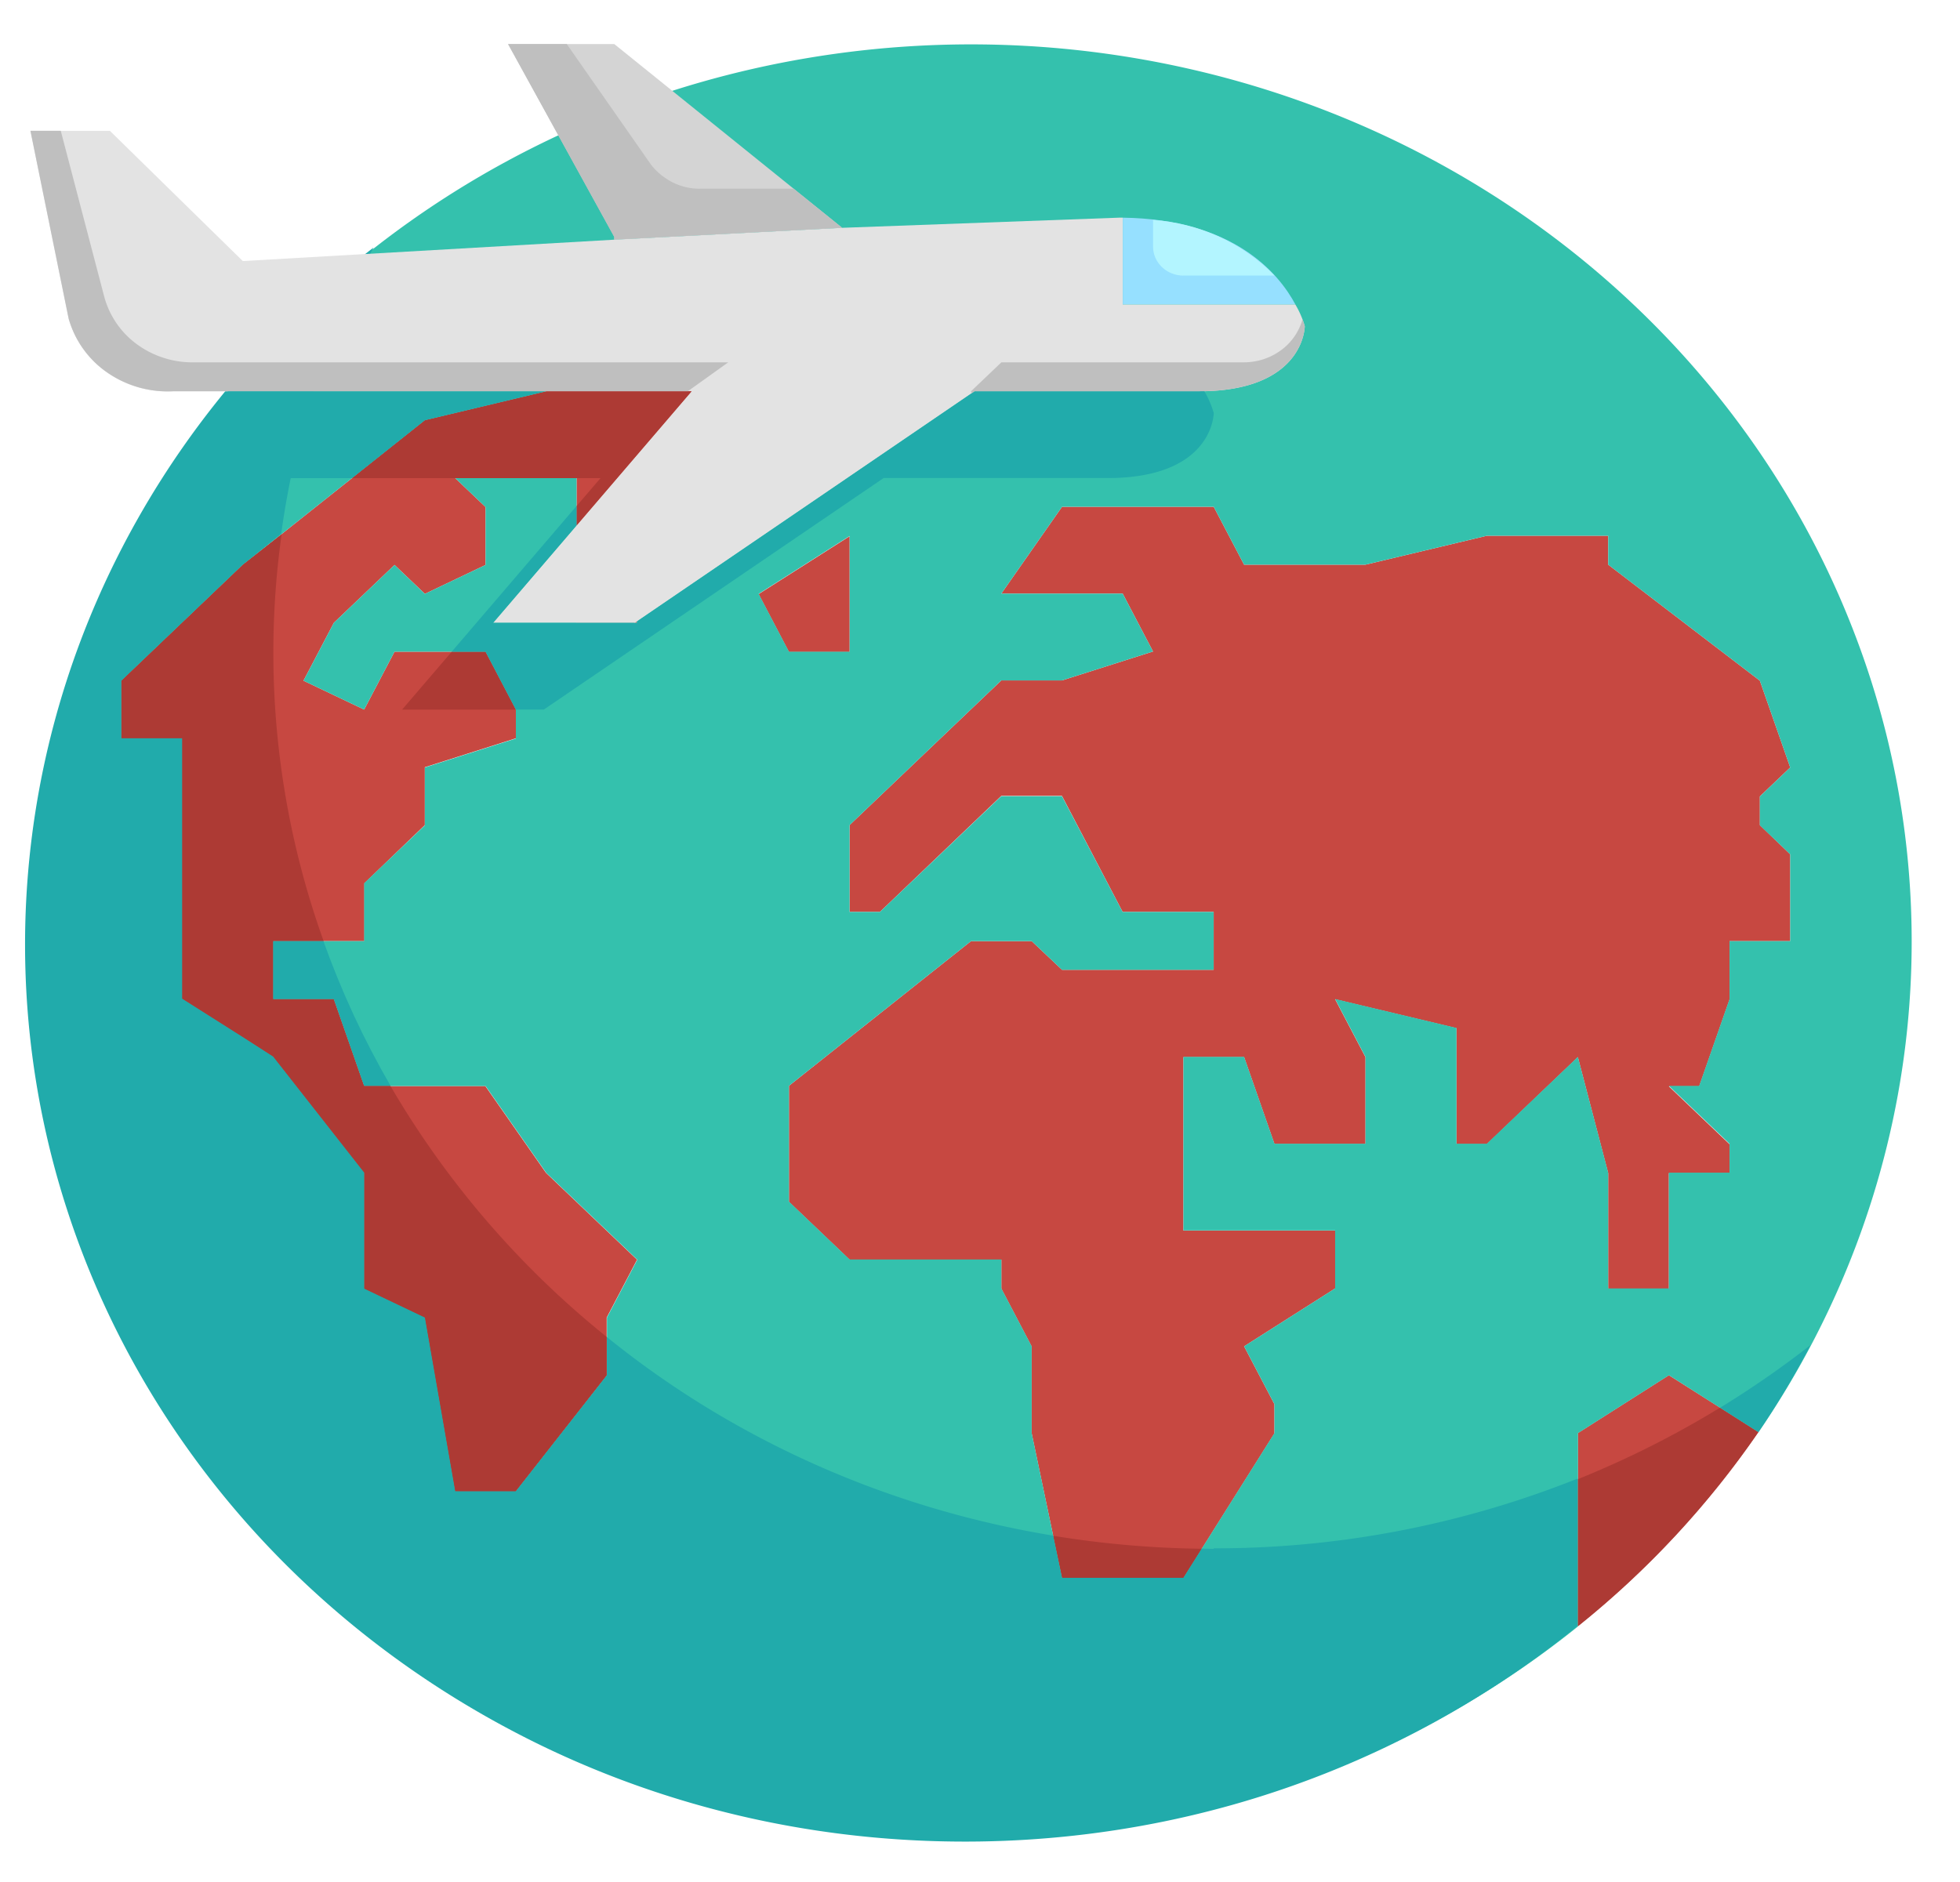 <svg xmlns="http://www.w3.org/2000/svg" width="76" height="73" fill="none" xmlns:v="https://vecta.io/nano"><g clip-path="url(#A)"><g fill="#c74841"><path d="M64.712 53.335l3.47 2.2c-1.938 2.82-4.296 5.358-7 7.53V55.58l3.53-2.245zM32.945 20.787v4.5h-2.353l-1.177-2.245 3.53-2.245zm35.295 10.1l1.177-1.122L68.24 26.4l-5.88-4.5v-1.122h-4.706L52.946 21.9H48.24l-1.177-2.245H41.18l-2.353 3.367h4.706l1.176 2.245-3.53 1.122h-2.353L32.943 32v3.367h1.176l4.706-4.5h2.353l2.353 4.5h3.53v2.245h-5.88L40.005 36.5h-2.353l-7.06 5.612v4.5l2.353 2.245h5.883v1.122l1.176 2.245v3.367l1.177 5.612h4.706l3.53-5.612V54.46l-1.176-2.245 3.53-2.245v-2.245h-5.883V41h2.353l1.176 3.367h3.53V41l-1.177-2.245 4.706 1.122v4.5h1.176L61.182 41l1.176 4.5v4.5h2.353v-4.5h2.353v-1.122l-2.353-2.245h1.176l1.177-3.367V36.5h2.353v-3.367L68.24 32v-1.122zM21.18 15.176l-4.706 1.122-7.06 5.612L4.7 26.4v2.245h2.353v10.1l2.447 1.55 1.082.696 3.53 4.5v4.5l2.353 1.122 1.177 6.734h2.353l3.53-4.5V51.1l1.177-2.245-3.53-3.367-2.353-3.367h-4.71l-1.177-3.367H10.6V36.5h3.53v-2.245L16.473 32v-2.245l3.53-1.122V27.52l-1.176-2.245h-3.53L14.12 27.52l-2.352-1.12 1.177-2.245 2.353-2.245 1.177 1.122 2.353-1.122v-2.245l-1.177-1.122h4.706v5.612H24.7V21.9l3.53-1.122 3.53-4.5v-1.122l1.177-1.122V11.8L21.18 15.176z"/></g><path d="M1.18 36.5c.002-5.417 1.33-10.76 3.88-15.6s6.247-9.048 10.8-12.285 9.837-5.415 15.43-6.36a38.17 38.17 0 0 1 16.78.915c5.443 1.547 10.43 4.285 14.568 7.996s7.31 8.292 9.263 13.38a33.3 33.3 0 0 1 1.99 15.921c-.645 5.382-2.6 10.547-5.705 15.08l-3.47-2.21-3.53 2.245v7.497c-5.312 4.278-11.794 7.02-18.684 7.9s-13.9-.134-20.206-2.927S10.65 60.804 6.91 55.214 1.18 43.132 1.18 36.5zm27.06-15.713l3.53-4.49v-1.122l1.177-1.122V11.81L21.18 15.176l-4.706 1.122-7.06 5.612L4.71 26.4v2.245h2.353v10.1l2.447 1.55 1.082.696 3.53 4.49v4.49l2.353 1.122 1.177 6.734h2.353l3.53-4.49V51.1l1.177-2.245-3.53-3.367-2.353-3.367H14.12l-1.177-3.367H10.59V36.5h3.53v-2.245l2.353-2.245v-2.245l3.53-1.122V27.52l-1.176-2.245h-3.53L14.12 27.52 11.768 26.4l1.177-2.245 2.353-2.245 1.177 1.122 2.353-1.122v-2.245l-1.177-1.122h4.706v5.612H24.7V21.9l3.53-1.122zm1.177 2.245l1.177 2.245h2.353v-4.49l-3.53 2.245zm22.354 24.69h-5.883V40.99h2.353l1.176 3.367h3.53V40.99l-1.177-2.245 4.706 1.122v4.49h1.176l3.53-3.367 1.176 4.49v4.49h2.353v-4.49h2.353v-1.122l-2.353-2.245h1.176l1.177-3.367V36.5h2.353v-3.367L68.24 32.01v-1.122l1.177-1.122L68.24 26.4 62.36 21.9v-1.122h-4.706L52.946 21.9H48.24l-1.177-2.245H41.18l-2.353 3.367h4.706l1.176 2.245-3.53 1.122h-2.353l-5.883 5.612v3.367h1.176l4.706-4.49h2.353l2.353 4.49h3.53v2.245H41.18L40.005 36.5h-2.353l-7.06 5.612v4.49l2.353 2.245h5.883v1.122l1.176 2.245v3.367l1.177 5.612h4.706l3.53-5.612v-1.122l-1.176-2.245 3.53-2.245v-2.245z" fill="#34c1ad"/><g fill="#ad3a34"><path d="M61.182 57.364v5.713a35.13 35.13 0 0 0 7-7.53l-1.492-.95c-1.75 1.072-3.593 1.998-5.508 2.77zM45.887 61.2l.713-1.134a38.45 38.45 0 0 1-5.765-.504l.346 1.638h4.706zM4.7 26.4v2.245h2.353v10.1l2.447 1.55 1.082.696 3.53 4.5v4.5l2.353 1.122 1.177 6.734h2.353l3.53-4.5V51.85a35.35 35.35 0 0 1-8.389-9.74H14.12l-1.177-3.367H10.6V36.5h1.95a33.06 33.06 0 0 1-1.63-15.78L9.415 21.9 4.7 26.4z"/></g><g fill="#21abab"><path d="M10.59 38.745h2.353l1.177 3.367h1.024c-1.04-1.793-1.91-3.67-2.603-5.612h-1.95v2.245z"/><path d="M47.064 60.07c-.155 0-.308-.01-.464-.01l-.713 1.134H41.18l-.344-1.637c-6.385-1.05-12.36-3.7-17.304-7.703v1.484l-3.53 4.5H17.65L16.474 51.1l-2.353-1.122v-4.5l-3.53-4.5-1.082-.696-2.447-1.55v-10.1H4.7V26.4l4.706-4.5 1.498-1.2a33.41 33.41 0 0 1 3.581-11.1c-3.754 2.9-6.867 6.486-9.157 10.544s-3.712 8.5-4.183 13.098a33.27 33.27 0 0 0 1.439 13.623c1.42 4.405 3.745 8.497 6.838 12.04s6.892 6.46 11.178 8.6 8.972 3.424 13.786 3.8 9.662-.144 14.26-1.56 8.856-3.7 12.525-6.687v-5.713a37.88 37.88 0 0 1-14.118 2.705zm21.118-4.524c.738-1.088 1.412-2.215 2.018-3.375a37.85 37.85 0 0 1-3.5 2.424l1.492.95z"/></g><path d="M50.23 11.81h-6.694V8.442c4.294.056 6.047 2.155 6.694 3.367z" fill="#96e0ff"/><path d="M23.827 9.194L19.7 1.708h4.118l8.836 7.127-8.836.46v-.1z" fill="#d4d4d4"/><path d="M43.534 11.81h6.694a3.54 3.54 0 0 1 .365.842s0 2.525-4.118 2.525h-8.683l-13.177 8.98H19.12l7.694-8.98H6.72a4.12 4.12 0 0 1-2.554-.721 3.8 3.8 0 0 1-1.505-2.096L1.18 5.075h3.082l5.153 5.05 14.412-.83 8.836-.46 10.718-.393h.153v3.367z" fill="#e3e3e3"/><g fill="#ad3a34"><path d="M13.65 18.543h9.636l-.93 1.084v.752l4.46-5.203H21.18l-4.706 1.122-2.824 2.245zm3.865 6.734l-1.924 2.245h4.412l-1.176-2.245h-1.312z"/></g><g fill="#21abab"><path d="M16.474 16.298l4.706-1.122H8.844a34.79 34.79 0 0 0-2.435 3.367h7.242l2.824-2.245zm8.142 7.856H19.12l3.235-3.776v-.752l-4.84 5.65h1.312l1.176 2.245h1.082l13.177-8.98h8.683c4.118 0 4.118-2.525 4.118-2.525a3.55 3.55 0 0 0-.365-.842v-.01l-.22.01H37.79L24.7 24.1v.064h-.094z"/></g><g fill="#bfbfbf"><path d="M27.145 7.32a2.35 2.35 0 0 1-1.1-.266c-.33-.176-.633-.427-.847-.734l-3.222-4.612H19.7l4.118 7.486v.1l8.836-.46-1.88-1.515h-3.64zm-19.68 6.733a3.64 3.64 0 0 1-2.172-.713 3.37 3.37 0 0 1-1.252-1.837l-1.685-6.43H1.18l1.482 7.284a3.8 3.8 0 0 0 1.505 2.096 4.12 4.12 0 0 0 2.554.721h19.95l1.568-1.122H7.464zm40.776 0h-9.412l-1.177 1.122.02.082.118-.082h8.685c4.118 0 4.118-2.525 4.118-2.525s-.026-.1-.088-.264a2.24 2.24 0 0 1-.836 1.199 2.43 2.43 0 0 1-1.428.467z"/></g><path d="M45.887 10.686h3.53C48.192 9.423 46.5 8.652 44.71 8.53v1.035c0 .298.124.583.345.794s.52.33.832.33z" fill="#b3f5ff"/></g><defs><clipPath id="A"><path fill="#fff" transform="translate(.003 .585)" d="M0 0h75.298v71.83H0z"/></clipPath></defs></svg>